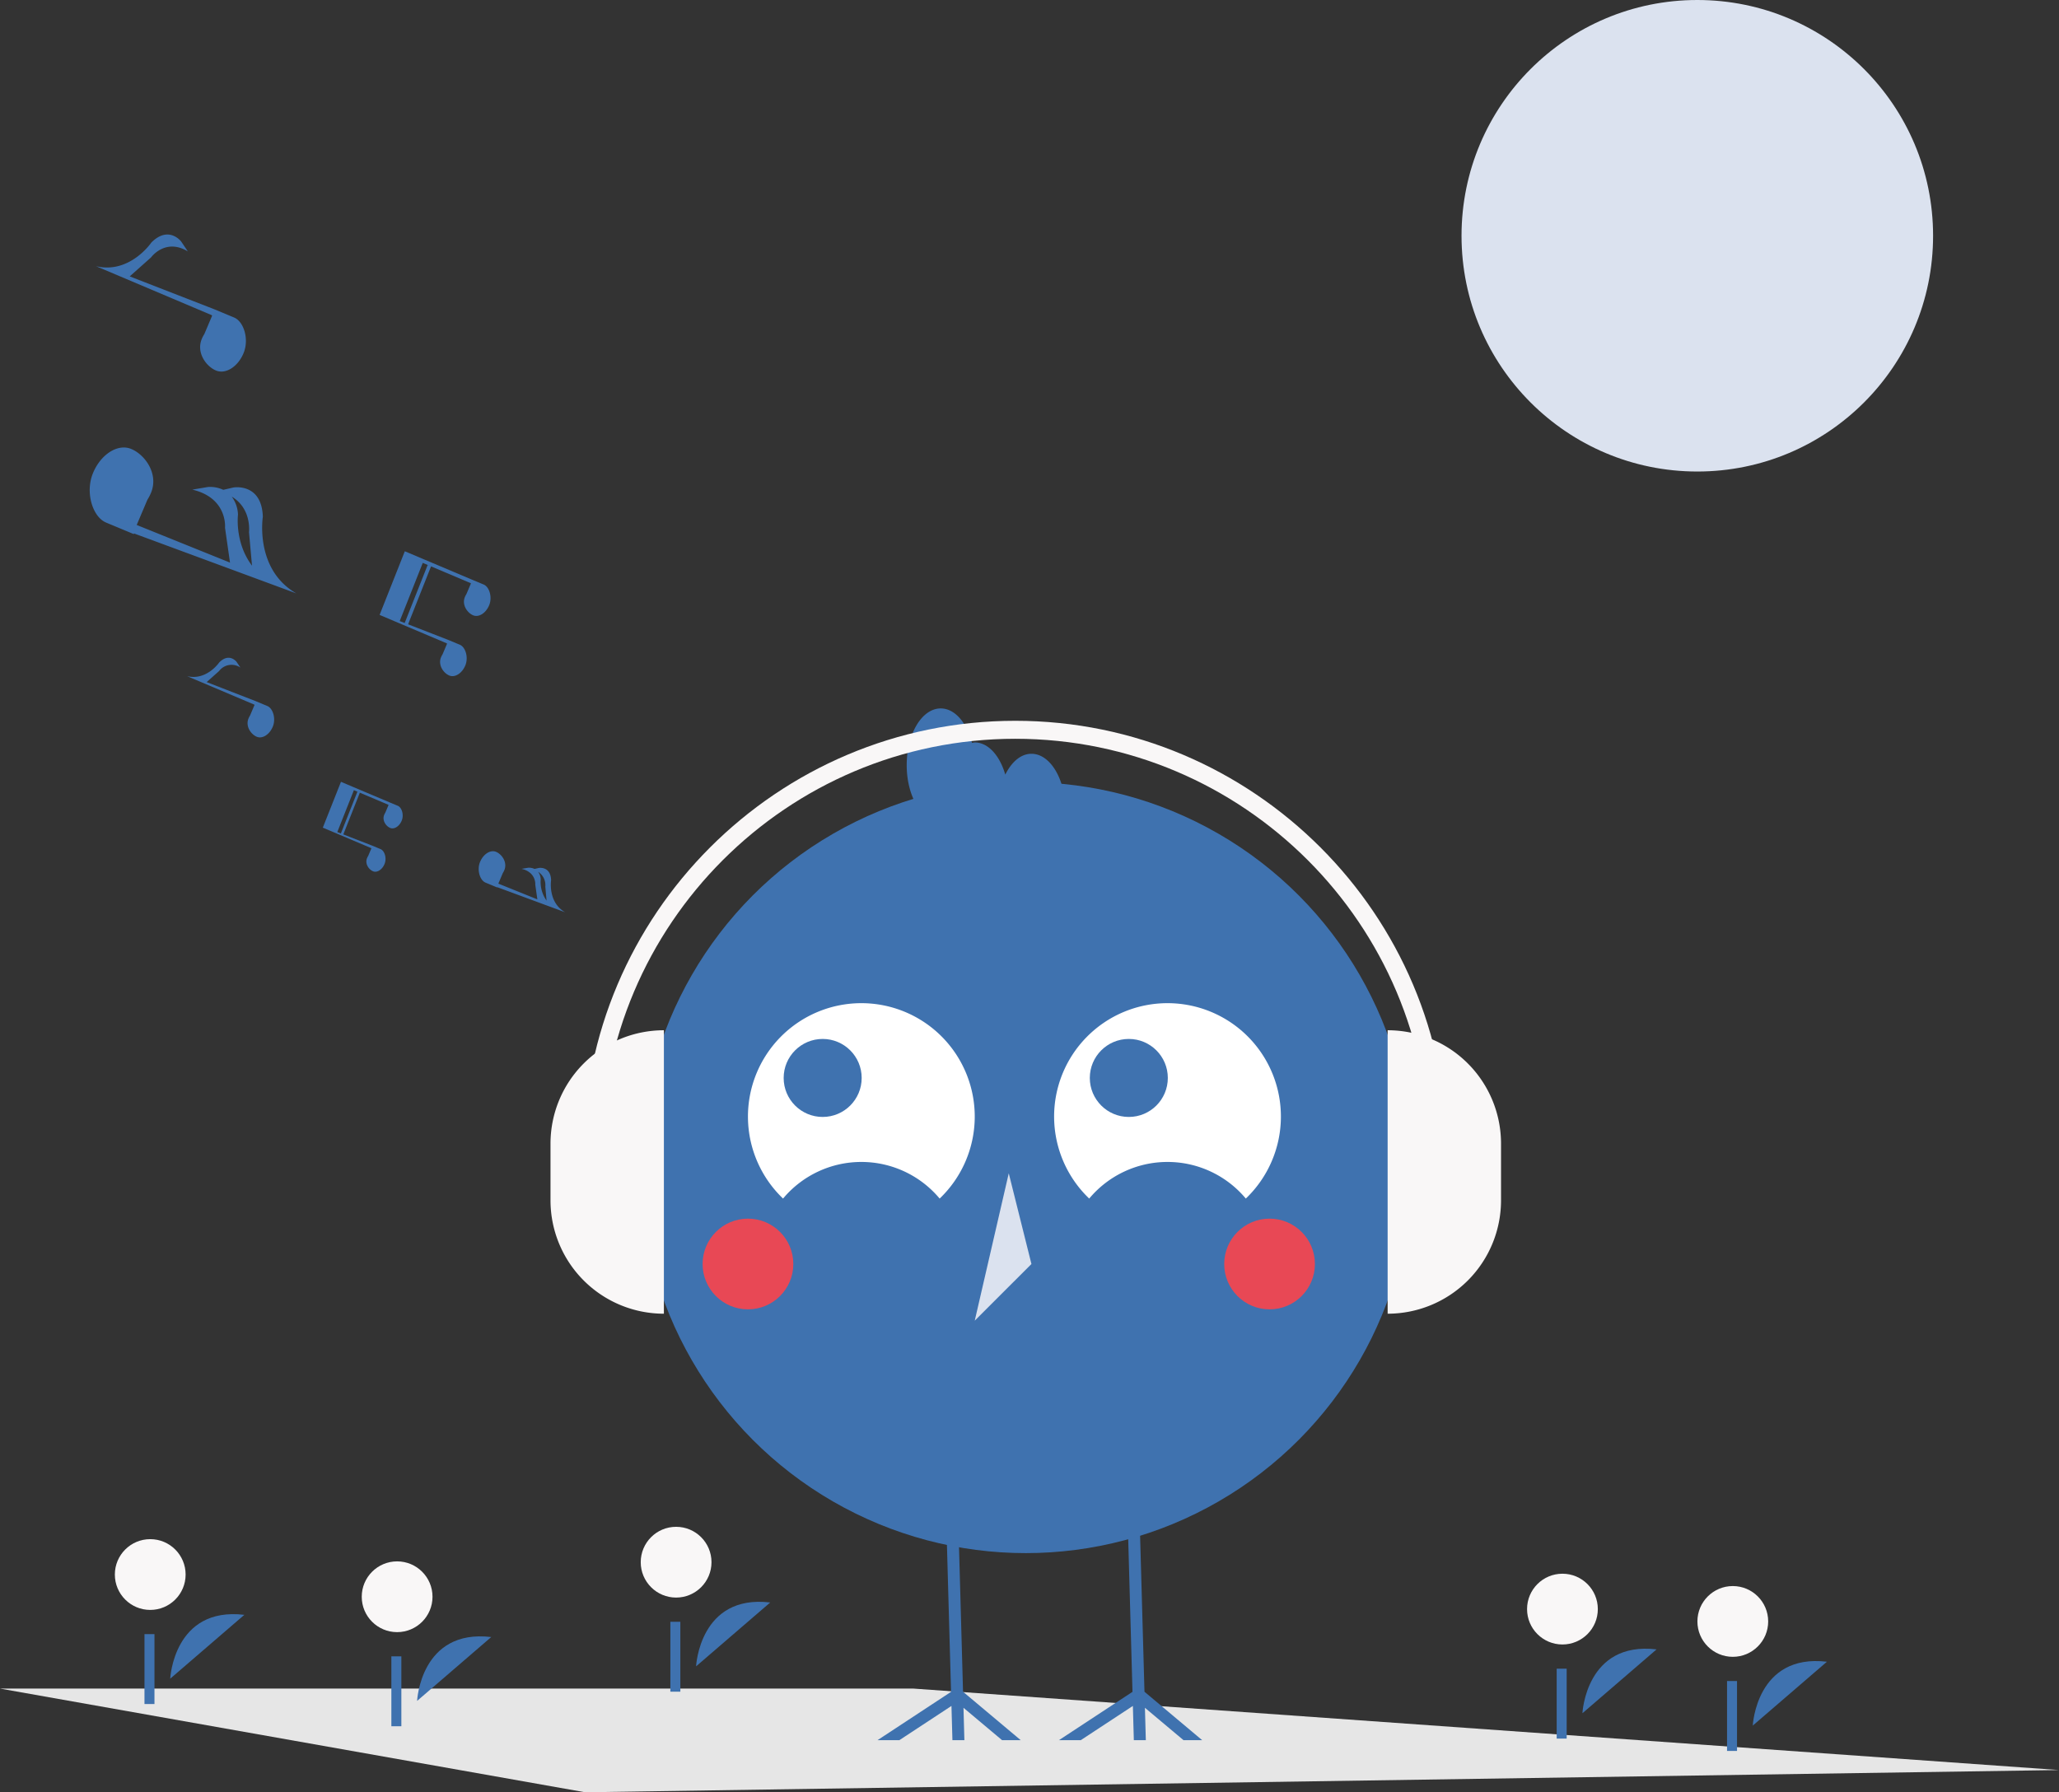 <svg id="a780dc9c-2107-4fd6-8fec-765248a5097a" data-name="Layer 1" xmlns="http://www.w3.org/2000/svg" width="887.772"
     height="772.831" viewBox="0 0 887.772 772.831">
    <rect x="0" y="0" width="887.772" height="772.831" fill="#333333" stroke="none"/>
    <title>happy_music</title>
    <polygon points="887.772 763.25 252.263 772.831 0 728.121 393.817 728.121 887.772 763.25" fill="#e6e6e6"/>
    <circle cx="731.822" cy="101.66" r="101.66" fill="#DBE2EF"/>
    <path d="M335.954,797.02s1.487-31.159,31.971-27.537" transform="translate(-156.114 -63.585)"
          fill="#3F72AF"/>
    <circle cx="171.227" cy="688.526" r="15.257" fill="#F9F7F7"/>
    <rect x="168.744" y="714.218" width="4.307" height="30.147" fill="#3F72AF"/>
    <path d="M838.401,802.342s1.487-31.159,31.971-27.537" transform="translate(-156.114 -63.585)"
          fill="#3F72AF"/>
    <circle cx="673.673" cy="693.849" r="15.257" fill="#F9F7F7"/>
    <rect x="671.191" y="719.541" width="4.307" height="30.147" fill="#3F72AF"/>
    <path d="M911.851,807.665s1.487-31.159,31.971-27.537" transform="translate(-156.114 -63.585)"
          fill="#3F72AF"/>
    <circle cx="747.124" cy="699.171" r="15.257" fill="#F9F7F7"/>
    <rect x="744.642" y="724.863" width="4.307" height="30.147" fill="#3F72AF"/>
    <path d="M456.243,782.116s1.487-31.159,31.971-27.537" transform="translate(-156.114 -63.585)"
          fill="#3F72AF"/>
    <circle cx="291.516" cy="673.623" r="15.257" fill="#F9F7F7"/>
    <rect x="289.033" y="699.315" width="4.307" height="30.147" fill="#3F72AF"/>
    <path d="M229.504,787.439s1.487-31.159,31.971-27.537" transform="translate(-156.114 -63.585)"
          fill="#3F72AF"/>
    <circle cx="64.776" cy="678.946" r="15.257" fill="#F9F7F7"/>
    <rect x="62.294" y="704.638" width="4.307" height="30.147" fill="#3F72AF"/>
    <circle cx="442.277" cy="503.482" r="166.228" fill="#3F72AF"/>
    <path d="M493.74,580.41a43.988,43.988,0,0,1,67.519,0,48.891,48.891,0,1,0-67.519,0Z"
          transform="translate(-156.114 -63.585)" fill="#fff"/>
    <path d="M625.745,580.41a43.988,43.988,0,0,1,67.519,0,48.891,48.891,0,1,0-67.519,0Z"
          transform="translate(-156.114 -63.585)" fill="#fff"/>
    <circle cx="354.707" cy="464.814" r="16.818" fill="#3F72AF"/>
    <circle cx="486.707" cy="464.814" r="16.818" fill="#3F72AF"/>
    <circle cx="322.495" cy="545.039" r="19.556" fill="#E84855"/>
    <circle cx="547.392" cy="545.039" r="19.556" fill="#E84855"/>
    <polygon points="434.943 505.926 420.276 569.484 444.721 545.039 434.943 505.926" fill="#DBE2EF"/>
    <polygon
            points="510.307 750.38 493.655 736.404 494.043 750.38 488.871 750.38 488.458 735.602 465.975 750.38 456.563 750.38 488.29 729.526 487.061 685.737 486.143 652.666 491.302 652.524 492.233 685.737 493.461 729.487 518.348 750.38 510.307 750.38"
            fill="#3F72AF"/>
    <polygon
            points="432.076 750.38 415.424 736.404 415.812 750.38 410.654 750.38 410.24 735.602 387.757 750.38 378.345 750.38 410.059 729.526 408.831 685.737 407.913 652.666 413.084 652.524 414.015 685.737 415.23 729.487 440.118 750.38 432.076 750.38"
            fill="#3F72AF"/>
    <path d="M600.835,388.616c-4.561,0-8.585,3.543-11.275,8.985-2.371-8.183-7.353-13.874-13.17-13.874a8.847,8.847,0,0,0-1.174.197c-2.236-8.737-7.434-14.864-13.493-14.864-8.101,0-14.667,10.945-14.667,24.445s6.567,24.445,14.667,24.445a8.847,8.847,0,0,0,1.174-.197c2.236,8.737,7.434,14.864,13.493,14.864,4.561,0,8.585-3.543,11.275-8.985,2.371,8.183,7.353,13.874,13.17,13.874,8.101,0,14.667-10.945,14.667-24.445S608.936,388.616,600.835,388.616Z"
          transform="translate(-156.114 -63.585)" fill="#3F72AF"/>
    <path d="M393.474,507.833h0a48.891,48.891,0,0,1,48.891,48.891v24.445a48.891,48.891,0,0,1-48.891,48.891h0a0,0,0,0,1,0,0V507.833A0,0,0,0,1,393.474,507.833Z"
          transform="translate(679.724 1074.308) rotate(180)" fill="#F9F7F7"/>
    <path d="M598.303,444.248h0A48.891,48.891,0,0,1,647.194,493.139v24.445a48.891,48.891,0,0,1-48.891,48.891h0a0,0,0,0,1,0,0V444.248A0,0,0,0,1,598.303,444.248Z"
          fill="#F9F7F7"/>
    <path d="M780.037,560.565H772.279c0-98.377-80.036-178.414-178.414-178.414-98.377,0-178.414,80.036-178.414,178.414H407.695c0-102.655,83.516-186.171,186.171-186.171C696.521,374.394,780.037,457.91,780.037,560.565Z"
          transform="translate(-156.114 -63.585)" fill="#F9F7F7"/>
    <polygon points="131.69 367.997 131.69 367.997 131.69 367.997 131.69 367.997" fill="#3F72AF"/>
    <path d="M327.661,411.058l.001-.003-3.644-1.518-15.377-6.5-5.512-2.33-.423,1.068h0l-7.404,18.694L316.14,429.288l.109.099-1.404,3.311a5.862,5.862,0,0,0-.49.955c-.984,2.484.874,4.954,2.63,5.649s3.977-.754,4.961-3.237c.97-2.45.022-5.562-1.689-6.314l.002-.003-3.644-1.518-12.467-4.846,7.123-17.985-1.056-.418-7.126,17.992-1.542-.599,7.154-18.062.188.08,14.654,6.202.109.099-1.404,3.311a5.851,5.851,0,0,0-.49.955c-.984,2.484.874,4.954,2.63,5.649s3.977-.754,4.961-3.237C330.321,414.922,329.372,411.81,327.661,411.058Z"
          transform="translate(-156.114 -63.585)" fill="#3F72AF"/>
    <path d="M399.781,456.952c-7.564-4.325-6.05-13.815-6.05-13.815-.19-6.165-5.284-5.293-5.284-5.293l-1.854.423a5.629,5.629,0,0,0-2.757-.51l-2.82.475c6.421,1.509,5.894,6.881,5.894,6.881l.9,6.281-16.826-6.788,1.932-4.555a8.129,8.129,0,0,0,.68-1.327c1.366-3.449-1.214-6.881-3.653-7.846-2.439-.966-5.524,1.047-6.89,4.496-1.347,3.402-.03,7.725,2.346,8.769l-.002.004,5.062,2.108.038-.119Zm-8.544-11.036.54,6.012a13.867,13.867,0,0,1-2.526-9.207,5.823,5.823,0,0,0-1.127-3.225A6.831,6.831,0,0,1,391.237,445.916Z"
          transform="translate(-156.114 -63.585)" fill="#3F72AF"/>
    <path d="M271.433,368.041l.002-.004-5.062-2.108-21.154-8.223,5.339-4.75a6.744,6.744,0,0,1,9.217-1.51l-1.657-2.462s-3.115-4.124-7.475.239c0,0-5.395,7.953-13.869,5.926l28.94,12.249.152.138-1.95,4.598a8.124,8.124,0,0,0-.68,1.327c-1.366,3.449,1.214,6.88,3.653,7.846s5.524-1.047,6.89-4.496C275.127,373.407,273.81,369.085,271.433,368.041Z"
          transform="translate(-156.114 -63.585)" fill="#3F72AF"/>
    <path d="M348.88,341.126l-1.95,4.598a8.132,8.132,0,0,0-.68,1.327c-1.366,3.449,1.214,6.88,3.653,7.846s5.524-1.047,6.89-4.496c1.348-3.402.031-7.725-2.346-8.769l.002-.004-5.062-2.108-17.315-6.731,9.893-24.98-1.466-.581-9.897,24.989-2.141-.832,9.936-25.087.262.111,20.353,8.614.152.138L357.213,319.76a8.137,8.137,0,0,0-.68,1.327c-1.366,3.449,1.214,6.881,3.653,7.847s5.524-1.047,6.89-4.497c1.348-3.402.031-7.725-2.346-8.769l.002-.004-5.062-2.108L338.985,304.812h0l-.001-0-.671-.284-7.655-3.236-10.871,27.447,28.94,12.249Zm-18.809-38.351Z"
          transform="translate(-156.114 -63.585)" fill="#3F72AF"/>
    <path d="M257.167,200.556l.004-.007-8.713-3.629-36.416-14.156,9.191-8.177s6.114-8.483,15.866-2.599l-2.852-4.239s-5.362-7.099-12.868.412c0,0-9.287,13.691-23.874,10.201l49.819,21.086.262.237-3.357,7.916a14.005,14.005,0,0,0-1.171,2.285c-2.352,5.938,2.09,11.844,6.289,13.507s9.509-1.803,11.861-7.74C263.526,209.795,261.259,202.354,257.167,200.556Z"
          transform="translate(-156.114 -63.585)" fill="#3F72AF"/>
    <path d="M283.907,319.47c-18.085-10.34-14.466-33.03-14.466-33.03-.455-14.741-12.634-12.654-12.634-12.654l-4.432,1.011a13.458,13.458,0,0,0-6.591-1.219l-6.742,1.135c15.353,3.607,14.092,16.451,14.092,16.451l2.151,15.017-40.229-16.229,4.619-10.891a19.451,19.451,0,0,0,1.627-3.173c3.266-8.247-2.903-16.451-8.735-18.76s-13.207,2.504-16.474,10.751c-3.222,8.135-.073,18.469,5.61,20.966l-.005.01,12.102,5.04.09-.285Zm-20.429-26.386,1.295,14.424c-7.596-10.083-6.043-22.062-6.043-22.062a13.925,13.925,0,0,0-2.694-7.711C264.761,282.956,263.478,293.084,263.478,293.084Z"
          transform="translate(-156.114 -63.585)" fill="#3F72AF"/>
</svg>